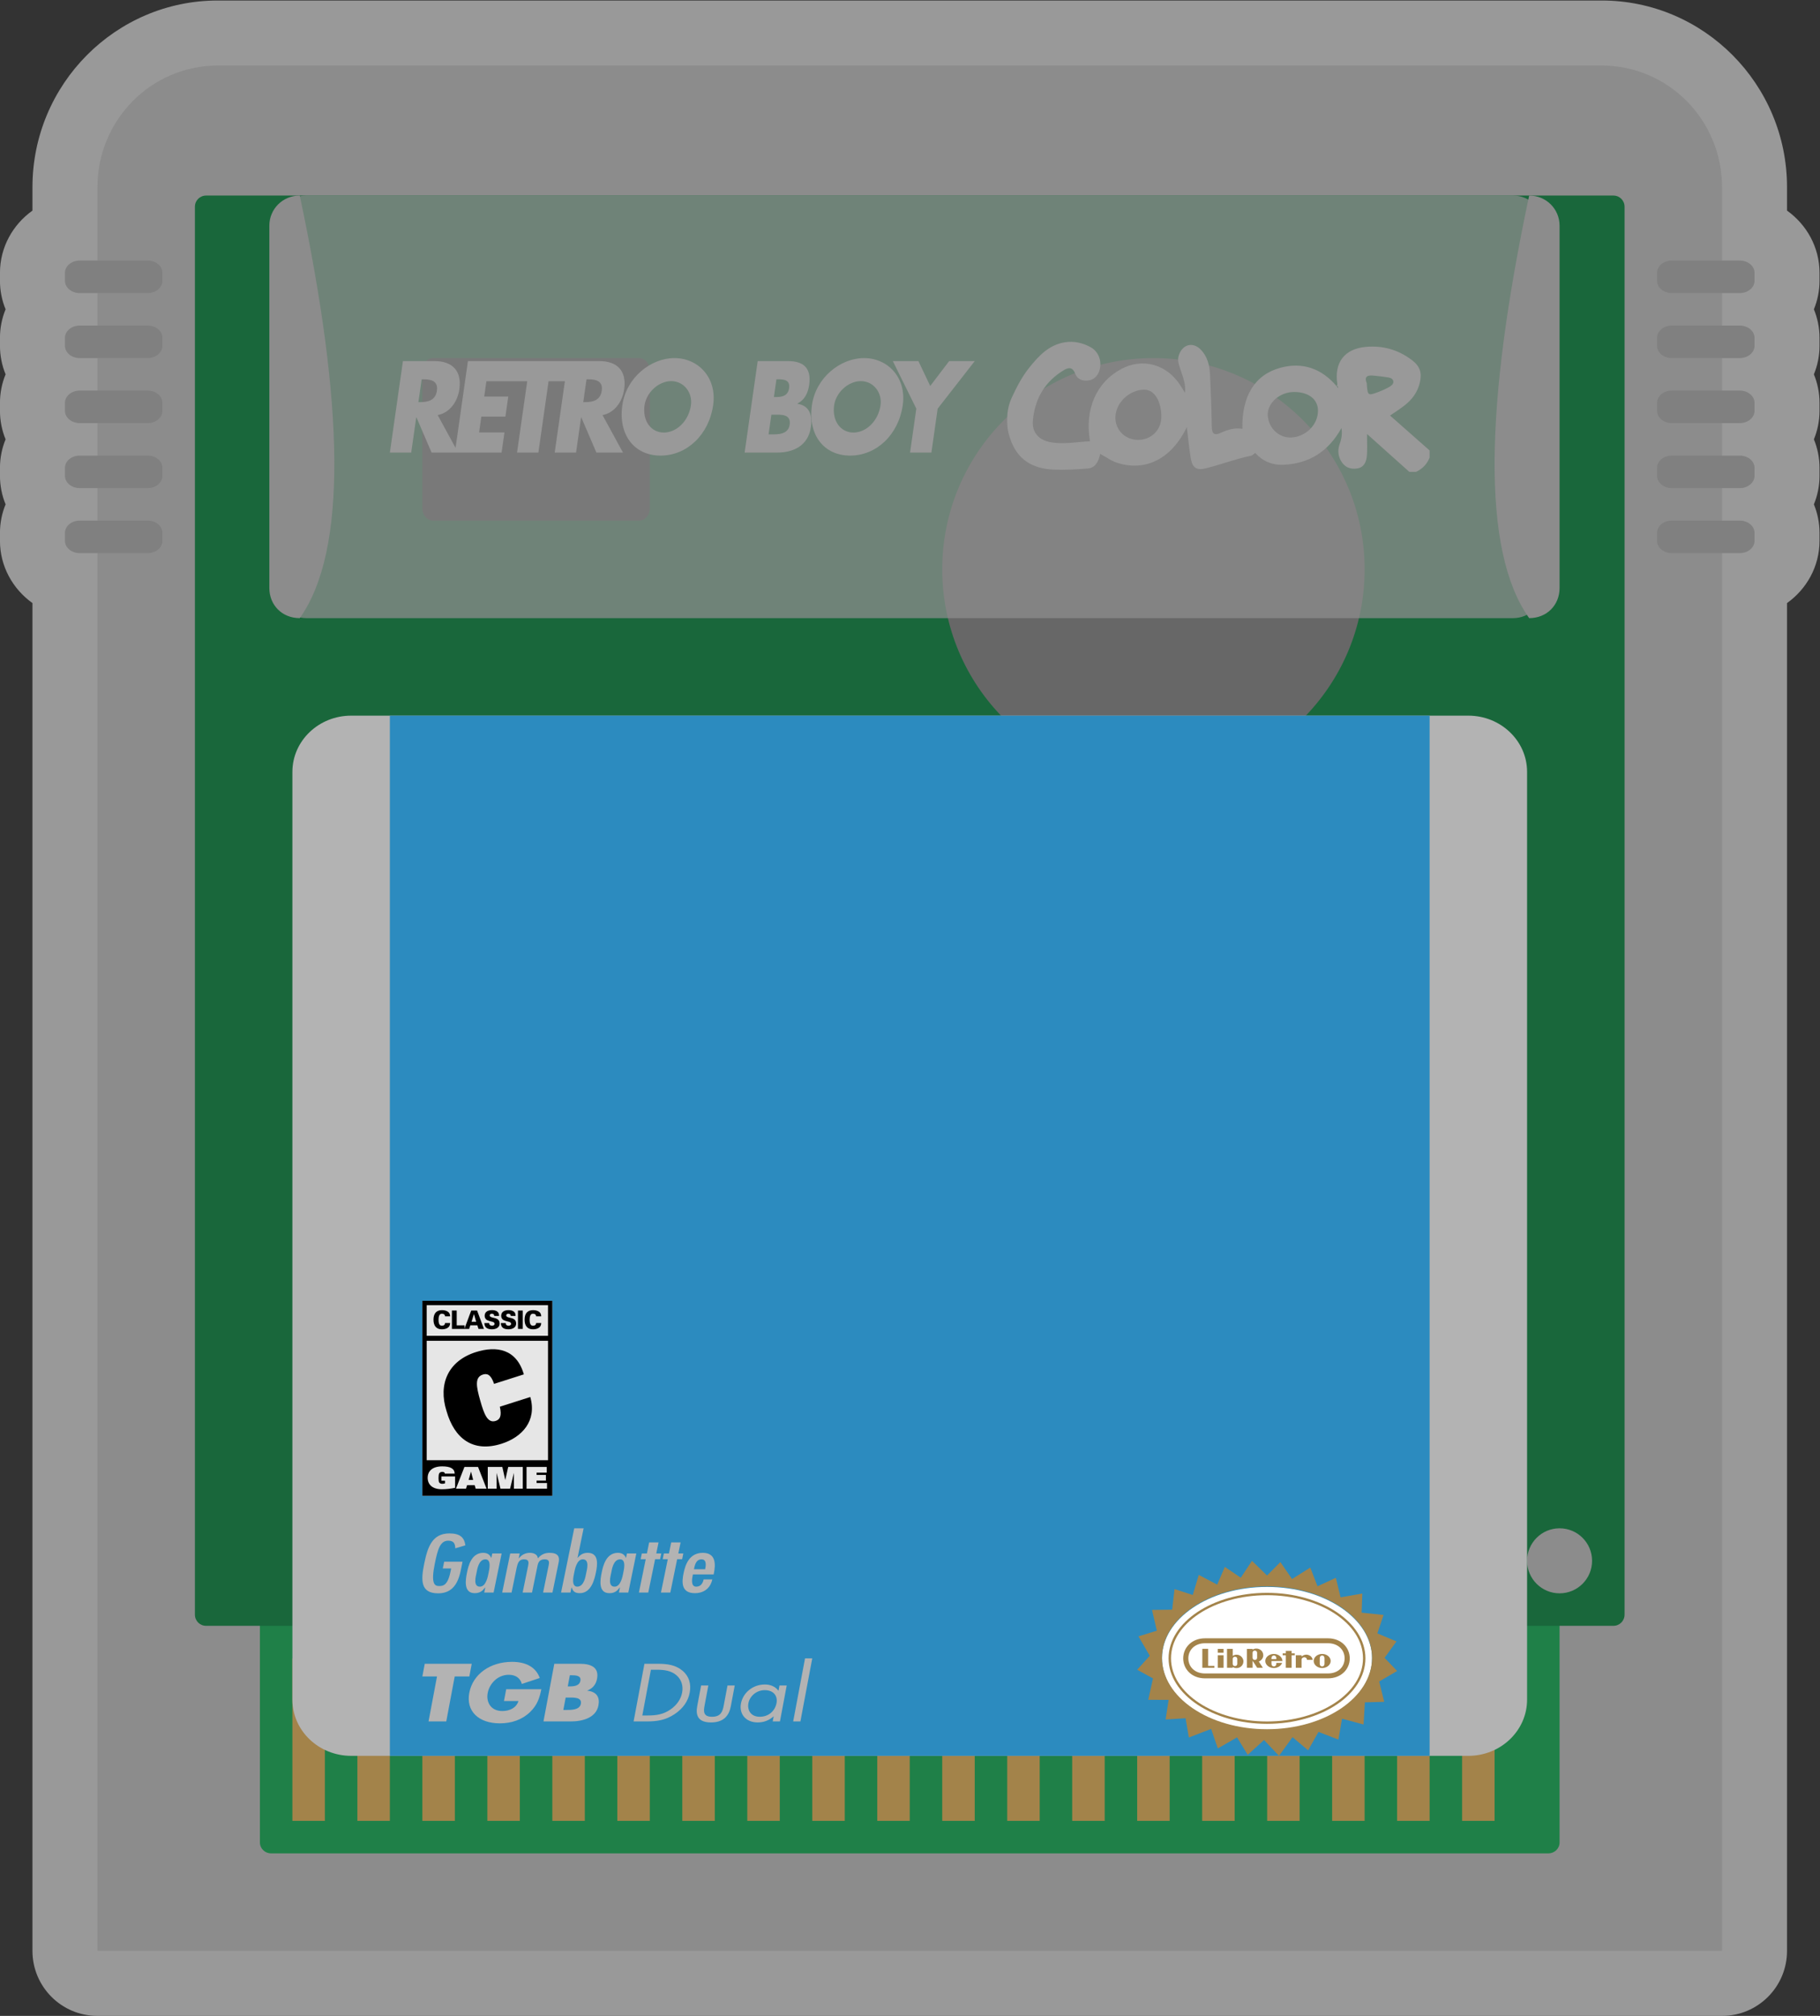 <?xml version="1.0" encoding="UTF-8" standalone="no"?>
<svg
   xmlns:dc="http://purl.org/dc/elements/1.1/"
   xmlns:cc="http://creativecommons.org/ns#"
   xmlns:rdf="http://www.w3.org/1999/02/22-rdf-syntax-ns#"
   xmlns:svg="http://www.w3.org/2000/svg"
   xmlns="http://www.w3.org/2000/svg"
   viewBox="0 0 298.667 330.666"
   height="330.666"
   width="298.667"
   xml:space="preserve"
   id="svg2"
   version="1.1"><rect x="0" y="0" width="298.667" height="330.666" fill="#333333" stroke="none"/><defs
     id="defs6"><clipPath
       id="clipPath18"
       clipPathUnits="userSpaceOnUse"><path
         id="path16"
         d="M 0,256 H 256 V 0 H 0 Z" /></clipPath><clipPath
       id="clipPath26"
       clipPathUnits="userSpaceOnUse"><path
         id="path24"
         d="M 16,252 H 240 V 4 H 16 Z" /></clipPath><clipPath
       id="clipPath46"
       clipPathUnits="userSpaceOnUse"><path
         id="path44"
         d="M 40,228 H 216 V 24 H 40 Z" /></clipPath><clipPath
       id="clipPath120"
       clipPathUnits="userSpaceOnUse"><path
         id="path118"
         d="M 50,228 H 206 V 176 H 50 Z" /></clipPath></defs><g
     transform="matrix(1.333,0,0,-1.333,-21.333,336)"
     id="g10"><g
       id="g12"><g
         clip-path="url(#clipPath18)"
         id="g14"><g
           id="g20"><g
             id="g22" /><g
             id="g34"><g
               style="opacity:0.5"
               id="g32"
               clip-path="url(#clipPath26)"><g
                 id="g30"
                 transform="translate(240,218.491)"><path
                   id="path28"
                   style="fill:#ffffff;fill-opacity:1;fill-rule:nonzero;stroke:none"
                   d="m 0,0 c 0,3.137 -1.575,5.924 -4,7.658 v 2.884 c 0,12.664 -10.235,22.967 -22.815,22.967 h -170.37 C -209.765,33.509 -220,23.206 -220,10.542 V 7.657 c -2.425,-1.733 -4,-4.52 -4,-7.657 v -0.981 c 0,-1.239 0.246,-2.423 0.692,-3.51 C -223.754,-5.577 -224,-6.761 -224,-8 v -0.981 c 0,-1.239 0.246,-2.423 0.692,-3.51 -0.446,-1.086 -0.692,-2.27 -0.692,-3.509 v -0.981 c 0,-1.239 0.246,-2.423 0.692,-3.51 -0.446,-1.086 -0.692,-2.27 -0.692,-3.509 v -0.981 c 0,-1.239 0.246,-2.423 0.692,-3.51 -0.446,-1.086 -0.692,-2.27 -0.692,-3.509 v -0.981 c 0,-3.138 1.575,-5.925 4,-7.658 v -83.529 -67.355 -14.968 c 0,-4.418 3.582,-8 8,-8 h 14.815 170.37 H -12 c 4.418,0 8,3.582 8,8 v 14.968 67.355 83.529 c 2.425,1.733 4,4.52 4,7.658 V -32 c 0,1.239 -0.246,2.423 -0.692,3.509 0.446,1.087 0.692,2.271 0.692,3.51 V -24 c 0,1.239 -0.246,2.423 -0.692,3.509 0.446,1.087 0.692,2.271 0.692,3.51 V -16 c 0,1.239 -0.246,2.423 -0.692,3.509 C -0.246,-11.404 0,-10.22 0,-8.981 V -8 c 0,1.239 -0.246,2.423 -0.692,3.509 C -0.246,-3.404 0,-2.22 0,-0.981 Z" /></g></g></g></g><g
           transform="translate(213.185,244)"
           id="g36"><path
             id="path38"
             style="fill:#8c8c8c;fill-opacity:1;fill-rule:nonzero;stroke:none"
             d="m 0,0 h -170.37 c -8.183,0 -14.815,-6.701 -14.815,-14.968 V -149.677 -217.032 -232 H -170.37 0 14.815 v 14.968 67.355 134.709 C 14.815,-6.701 8.182,0 0,0" /></g><g
           id="g40"><g
             id="g42" /><g
             id="g74"><g
               style="opacity:0.975"
               id="g72"
               clip-path="url(#clipPath46)"><g
                 id="g50"
                 transform="translate(49.372,56)"><path
                   id="path48"
                   style="fill:#1d8047;fill-opacity:1;fill-rule:nonzero;stroke:none"
                   d="m 0,0 h 157.256 c 0.758,0 1.372,-0.601 1.372,-1.342 v -29.316 c 0,-0.741 -0.614,-1.342 -1.372,-1.342 L 0,-32 c -0.758,0 -1.372,0.601 -1.372,1.342 V -1.342 C -1.372,-0.601 -0.758,0 0,0" /></g><g
                 id="g54"
                 transform="translate(208,64)"><path
                   id="path52"
                   style="fill:#176639;fill-opacity:1;fill-rule:nonzero;stroke:none"
                   d="m 0,0 c 2.209,0 4,-1.791 4,-4 0,-2.209 -1.791,-4 -4,-4 -2.209,0 -4,1.791 -4,4 0,2.209 1.791,4 4,4 m -166.625,164 c -0.766,0 -1.375,-0.609 -1.375,-1.375 v -173.25 c 0,-0.766 0.609,-1.375 1.375,-1.375 H 6.625 C 7.391,-12 8,-11.391 8,-10.625 v 173.25 C 8,163.391 7.391,164 6.625,164 Z" /></g><g
                 id="g58"
                 transform="translate(184,182)"><path
                   id="path56"
                   style="fill:#666666;fill-opacity:1;fill-rule:nonzero;stroke:none"
                   d="m 0,0 c 0,-14.359 -11.641,-26 -26,-26 -14.359,0 -26,11.641 -26,26 0,14.359 11.641,26 26,26 C -11.641,26 0,14.359 0,0" /></g><g
                 id="g62"
                 transform="translate(69.321,208)"><path
                   id="path60"
                   style="fill:#404040;fill-opacity:1;fill-rule:nonzero;stroke:none"
                   d="m 0,0 h 25.359 c 0.729,0 1.32,-0.676 1.32,-1.509 v -16.982 c 0,-0.833 -0.591,-1.509 -1.32,-1.509 H 0 c -0.729,0 -1.321,0.676 -1.321,1.509 V -1.509 C -1.321,-0.676 -0.729,0 0,0" /></g><g
                 id="g66"
                 transform="translate(149.393,144)"><path
                   id="path64"
                   style="fill:#404040;fill-opacity:1;fill-rule:nonzero;stroke:none"
                   d="m 0,0 h 45.214 c 0.769,0 1.393,-0.601 1.393,-1.342 V -62.658 C 46.607,-63.399 45.983,-64 45.214,-64 H 0 c -0.769,0 -1.393,0.601 -1.393,1.342 V -1.342 C -1.393,-0.601 -0.769,0 0,0" /></g><g
                 id="g70"
                 transform="translate(81.384,140)"><path
                   id="path68"
                   style="fill:#404040;fill-opacity:1;fill-rule:nonzero;stroke:none"
                   d="m 0,0 h 41.233 c 0.764,0 1.383,-0.676 1.383,-1.509 V -30.491 C 42.616,-31.324 41.997,-32 41.233,-32 H 0 c -0.764,0 -1.384,0.676 -1.384,1.509 V -1.509 C -1.384,-0.676 -0.764,0 0,0" /></g></g></g></g><path
           id="path76"
           style="fill:#a3834a;fill-opacity:1;fill-rule:nonzero;stroke:none"
           d="m 56,28 h -4 v 20 h 4 z" /><path
           id="path78"
           style="fill:#a3834a;fill-opacity:1;fill-rule:nonzero;stroke:none"
           d="m 64,28 h -4 v 20 h 4 z" /><path
           id="path80"
           style="fill:#a3834a;fill-opacity:1;fill-rule:nonzero;stroke:none"
           d="m 72,28 h -4 v 20 h 4 z" /><path
           id="path82"
           style="fill:#a3834a;fill-opacity:1;fill-rule:nonzero;stroke:none"
           d="m 80,28 h -4 v 20 h 4 z" /><path
           id="path84"
           style="fill:#a3834a;fill-opacity:1;fill-rule:nonzero;stroke:none"
           d="m 88,28 h -4 v 20 h 4 z" /><path
           id="path86"
           style="fill:#a3834a;fill-opacity:1;fill-rule:nonzero;stroke:none"
           d="m 96,28 h -4 v 20 h 4 z" /><path
           id="path88"
           style="fill:#a3834a;fill-opacity:1;fill-rule:nonzero;stroke:none"
           d="m 104,28 h -4 v 20 h 4 z" /><path
           id="path90"
           style="fill:#a3834a;fill-opacity:1;fill-rule:nonzero;stroke:none"
           d="m 112,28 h -4 v 20 h 4 z" /><path
           id="path92"
           style="fill:#a3834a;fill-opacity:1;fill-rule:nonzero;stroke:none"
           d="m 120,28 h -4 v 20 h 4 z" /><path
           id="path94"
           style="fill:#a3834a;fill-opacity:1;fill-rule:nonzero;stroke:none"
           d="m 128,28 h -4 v 20 h 4 z" /><path
           id="path96"
           style="fill:#a3834a;fill-opacity:1;fill-rule:nonzero;stroke:none"
           d="m 136,28 h -4 v 20 h 4 z" /><path
           id="path98"
           style="fill:#a3834a;fill-opacity:1;fill-rule:nonzero;stroke:none"
           d="m 144,28 h -4 v 20 h 4 z" /><path
           id="path100"
           style="fill:#a3834a;fill-opacity:1;fill-rule:nonzero;stroke:none"
           d="m 152,28 h -4 v 20 h 4 z" /><path
           id="path102"
           style="fill:#a3834a;fill-opacity:1;fill-rule:nonzero;stroke:none"
           d="m 160,28 h -4 v 20 h 4 z" /><path
           id="path104"
           style="fill:#a3834a;fill-opacity:1;fill-rule:nonzero;stroke:none"
           d="m 168,28 h -4 v 20 h 4 z" /><path
           id="path106"
           style="fill:#a3834a;fill-opacity:1;fill-rule:nonzero;stroke:none"
           d="m 176,28 h -4 v 20 h 4 z" /><path
           id="path108"
           style="fill:#a3834a;fill-opacity:1;fill-rule:nonzero;stroke:none"
           d="m 184,28 h -4 v 20 h 4 z" /><path
           id="path110"
           style="fill:#a3834a;fill-opacity:1;fill-rule:nonzero;stroke:none"
           d="m 192,28 h -4 v 20 h 4 z" /><path
           id="path112"
           style="fill:#a3834a;fill-opacity:1;fill-rule:nonzero;stroke:none"
           d="m 200,28 h -4 v 20 h 4 z" /><g
           id="g114"><g
             id="g116" /><g
             id="g128"><g
               style="opacity:0.75"
               id="g126"
               clip-path="url(#clipPath120)"><g
                 id="g124"
                 transform="translate(53.714,228)"><path
                   id="path122"
                   style="fill:#8c8c8c;fill-opacity:1;fill-rule:nonzero;stroke:none"
                   d="m 0,0 h 148.571 c 2.052,0 3.715,-1.663 3.715,-3.714 v -44.572 c 0,-2.051 -1.663,-3.714 -3.715,-3.714 H 0 c -2.051,0 -3.714,1.663 -3.714,3.714 V -3.714 C -3.714,-1.663 -2.051,0 0,0" /></g></g></g></g><g
           transform="translate(221.811,220)"
           id="g130"><path
             id="path132"
             style="fill:#808080;fill-opacity:1;fill-rule:nonzero;stroke:none"
             d="m 0,0 h 8.378 c 1,0 1.811,-0.676 1.811,-1.509 V -2.491 C 10.189,-3.324 9.378,-4 8.378,-4 H 0 c -1,0 -1.811,0.676 -1.811,1.509 v 0.982 C -1.811,-0.676 -1,0 0,0" /></g><g
           transform="translate(221.811,212)"
           id="g134"><path
             id="path136"
             style="fill:#808080;fill-opacity:1;fill-rule:nonzero;stroke:none"
             d="m 0,0 h 8.378 c 1,0 1.811,-0.676 1.811,-1.509 V -2.491 C 10.189,-3.324 9.378,-4 8.378,-4 H 0 c -1,0 -1.811,0.676 -1.811,1.509 v 0.982 C -1.811,-0.676 -1,0 0,0" /></g><g
           transform="translate(221.811,204)"
           id="g138"><path
             id="path140"
             style="fill:#808080;fill-opacity:1;fill-rule:nonzero;stroke:none"
             d="m 0,0 h 8.378 c 1,0 1.811,-0.676 1.811,-1.509 V -2.491 C 10.189,-3.324 9.378,-4 8.378,-4 H 0 c -1,0 -1.811,0.676 -1.811,1.509 v 0.982 C -1.811,-0.676 -1,0 0,0" /></g><g
           transform="translate(221.811,196)"
           id="g142"><path
             id="path144"
             style="fill:#808080;fill-opacity:1;fill-rule:nonzero;stroke:none"
             d="m 0,0 h 8.378 c 1,0 1.811,-0.676 1.811,-1.509 V -2.491 C 10.189,-3.324 9.378,-4 8.378,-4 H 0 c -1,0 -1.811,0.676 -1.811,1.509 v 0.982 C -1.811,-0.676 -1,0 0,0" /></g><g
           transform="translate(221.811,188)"
           id="g146"><path
             id="path148"
             style="fill:#808080;fill-opacity:1;fill-rule:nonzero;stroke:none"
             d="m 0,0 h 8.378 c 1,0 1.811,-0.676 1.811,-1.509 V -2.491 C 10.189,-3.324 9.378,-4 8.378,-4 H 0 c -1,0 -1.811,0.676 -1.811,1.509 v 0.982 C -1.811,-0.676 -1,0 0,0" /></g><g
           transform="translate(25.811,220)"
           id="g150"><path
             id="path152"
             style="fill:#808080;fill-opacity:1;fill-rule:nonzero;stroke:none"
             d="m 0,0 h 8.378 c 1,0 1.811,-0.676 1.811,-1.509 V -2.491 C 10.189,-3.324 9.378,-4 8.378,-4 H 0 c -1,0 -1.811,0.676 -1.811,1.509 v 0.982 C -1.811,-0.676 -1,0 0,0" /></g><g
           transform="translate(25.811,212)"
           id="g154"><path
             id="path156"
             style="fill:#808080;fill-opacity:1;fill-rule:nonzero;stroke:none"
             d="m 0,0 h 8.378 c 1,0 1.811,-0.676 1.811,-1.509 V -2.491 C 10.189,-3.324 9.378,-4 8.378,-4 H 0 c -1,0 -1.811,0.676 -1.811,1.509 v 0.982 C -1.811,-0.676 -1,0 0,0" /></g><g
           transform="translate(25.811,204)"
           id="g158"><path
             id="path160"
             style="fill:#808080;fill-opacity:1;fill-rule:nonzero;stroke:none"
             d="m 0,0 h 8.378 c 1,0 1.811,-0.676 1.811,-1.509 V -2.491 C 10.189,-3.324 9.378,-4 8.378,-4 H 0 c -1,0 -1.811,0.676 -1.811,1.509 v 0.982 C -1.811,-0.676 -1,0 0,0" /></g><g
           transform="translate(25.811,196)"
           id="g162"><path
             id="path164"
             style="fill:#808080;fill-opacity:1;fill-rule:nonzero;stroke:none"
             d="m 0,0 h 8.378 c 1,0 1.811,-0.676 1.811,-1.509 V -2.491 C 10.189,-3.324 9.378,-4 8.378,-4 H 0 c -1,0 -1.811,0.676 -1.811,1.509 v 0.982 C -1.811,-0.676 -1,0 0,0" /></g><g
           transform="translate(25.811,188)"
           id="g166"><path
             id="path168"
             style="fill:#808080;fill-opacity:1;fill-rule:nonzero;stroke:none"
             d="m 0,0 h 8.378 c 1,0 1.811,-0.676 1.811,-1.509 V -2.491 C 10.189,-3.324 9.378,-4 8.378,-4 H 0 c -1,0 -1.811,0.676 -1.811,1.509 v 0.982 C -1.811,-0.676 -1,0 0,0" /></g><g
           transform="translate(59.238,164)"
           id="g170"><path
             id="path172"
             style="fill:#b3b3b3;fill-opacity:1;fill-rule:nonzero;stroke:none"
             d="m 0,0 h 137.524 c 3.997,0 7.238,-3.098 7.238,-6.919 v -114.162 c 0,-3.821 -3.241,-6.919 -7.238,-6.919 H 0 c -3.997,0 -7.238,3.098 -7.238,6.919 V -6.919 C -7.238,-3.098 -3.997,0 0,0" /></g><path
           id="path174"
           style="fill:#2c8bbf;fill-opacity:1;fill-rule:nonzero;stroke:none"
           d="M 192,36 H 64 v 128 h 128 z" /><g
           transform="translate(204.255,176)"
           id="g176"><path
             id="path178"
             style="fill:#8c8c8c;fill-opacity:1;fill-rule:nonzero;stroke:none"
             d="m 0,0 c -5.9,8.29 -5.442,26.325 0,52 2.089,0 3.745,-1.646 3.745,-3.714 V 3.714 C 3.745,1.607 2.179,0 0,0" /></g><g
           transform="translate(52.906,176)"
           id="g180"><path
             id="path182"
             style="fill:#8c8c8c;fill-opacity:1;fill-rule:nonzero;stroke:none"
             d="m 0,0 c 5.9,8.29 5.442,26.325 0,52 -2.089,0 -3.745,-1.646 -3.745,-3.714 V 3.714 C -3.745,1.607 -2.179,0 0,0" /></g><g
           transform="translate(90.085,203.985)"
           id="g184"><path
             id="path186"
             style="fill:#999999;fill-opacity:1;fill-rule:nonzero;stroke:none"
             d="m 0,0 c -0.175,-1.224 -1.166,-1.403 -2.024,-1.403 h -0.255 l 0.402,2.806 h 0.254 C -0.765,1.403 0.175,1.224 0,0 m -20.293,0 c -0.175,-1.224 -1.165,-1.403 -2.023,-1.403 h -0.255 l 0.401,2.806 h 0.254 c 0.858,0 1.798,-0.179 1.623,-1.403 M 2.76,0.179 C 3.103,2.582 1.74,3.642 -0.258,3.642 h -3.765 -0.162 -6.54 -0.269 -5.482 l -1.523,-10.669 -2.2,4.027 c 1.475,0.284 2.445,1.627 2.666,3.179 0.344,2.403 -1.02,3.463 -3.017,3.463 h -3.928 l -1.607,-11.254 h 2.627 l 0.618,4.328 h 0.027 l 1.862,-4.328 h 2.868 0.403 5.348 l 0.354,2.477 h -3.123 l 0.276,1.941 h 2.963 l 0.354,2.478 h -2.963 l 0.269,1.88 h 2.854 0.269 1.903 l -1.253,-8.776 h 2.627 l 1.254,8.776 h 2.009 l -1.254,-8.776 h 2.628 l 0.618,4.328 h 0.027 l 1.861,-4.328 H 2.612 L 0.094,-3 c 1.475,0.284 2.444,1.627 2.666,3.179" /></g><g
           transform="translate(101.062,202.194)"
           id="g188"><path
             id="path190"
             style="fill:#999999;fill-opacity:1;fill-rule:nonzero;stroke:none"
             d="m 0,0 c -0.277,-1.94 -1.766,-3.358 -3.335,-3.358 -1.568,0 -2.652,1.418 -2.375,3.358 0.221,1.553 1.711,2.97 3.279,2.97 C -0.862,2.97 0.222,1.553 0,0 m -2.026,5.806 c -2.909,0 -5.93,-2.388 -6.417,-5.791 -0.52,-3.641 1.459,-6.209 4.703,-6.209 3.244,0 5.957,2.568 6.477,6.209 0.486,3.403 -1.854,5.791 -4.763,5.791" /></g><g
           transform="translate(113.218,199.806)"
           id="g192"><path
             id="path194"
             style="fill:#999999;fill-opacity:1;fill-rule:nonzero;stroke:none"
             d="m 0,0 c -0.177,-1.238 -1.484,-1.194 -2.262,-1.194 h -0.335 l 0.345,2.418 h 0.269 C -1.125,1.224 0.193,1.359 0,0 m -1.63,5.583 h 0.188 c 0.711,0 1.521,-0.061 1.373,-1.09 -0.136,-0.955 -0.879,-1.09 -1.577,-1.09 H -1.941 Z M 0.956,2.567 0.961,2.597 C 1.845,3.06 2.256,3.881 2.401,4.896 2.708,7.045 1.613,7.821 -0.183,7.821 H -3.937 L -5.544,-3.433 h 4.048 c 1.85,0 3.771,0.776 4.107,3.135 0.224,1.567 -0.237,2.656 -1.655,2.865" /></g><g
           transform="translate(124.403,202.194)"
           id="g196"><path
             id="path198"
             style="fill:#999999;fill-opacity:1;fill-rule:nonzero;stroke:none"
             d="m 0,0 c -0.277,-1.94 -1.766,-3.358 -3.334,-3.358 -1.569,0 -2.653,1.418 -2.377,3.358 0.223,1.553 1.712,2.97 3.28,2.97 C -0.862,2.97 0.222,1.553 0,0 m -2.026,5.806 c -2.909,0 -5.931,-2.388 -6.417,-5.791 -0.52,-3.641 1.46,-6.209 4.704,-6.209 3.243,0 5.956,2.568 6.476,6.209 0.486,3.403 -1.854,5.791 -4.763,5.791" /></g><g
           transform="translate(132.85,207.627)"
           id="g200"><path
             id="path202"
             style="fill:#999999;fill-opacity:1;fill-rule:nonzero;stroke:none"
             d="M 0,0 -2.327,-3.06 -3.781,0 h -3.15 l 2.891,-5.851 -0.771,-5.403 h 2.627 L -1.412,-5.851 3.15,0 Z" /></g><g
           transform="translate(185.722,203.839)"
           id="g204"><path
             id="path206"
             style="fill:#999999;fill-opacity:1;fill-rule:nonzero;stroke:none"
             d="m 0,0 c -1.347,-0.497 -1.349,-0.49 -1.463,1.079 -0.371,0.936 0.224,0.989 0.94,0.914 C -0.045,1.942 0.435,1.899 0.91,1.821 1.277,1.76 1.77,1.734 1.815,1.269 1.849,0.912 1.446,0.677 1.138,0.513 0.771,0.317 0.389,0.143 0,0 m -5.157,0.688 z m -5.644,-6.302 c -1.474,-0.053 -2.767,1.182 -2.846,2.718 -0.079,1.531 1.495,2.908 3.297,2.886 1.746,-0.022 2.871,-0.908 2.885,-2.271 0.019,-1.751 -1.5,-3.268 -3.336,-3.333 m -18.876,-0.29 c -1.571,0.033 -2.758,1.248 -2.726,2.79 0.037,1.786 1.726,3.388 3.571,3.386 1.223,-0.002 2.097,-1.411 2.083,-3.358 -0.012,-1.638 -1.274,-2.853 -2.928,-2.818 m 31.088,2.991 c 0.657,0.457 1.252,0.828 1.802,1.262 0.907,0.717 1.592,1.609 1.865,2.812 C 5.354,2.381 5.082,3.167 4.107,3.908 2.404,5.202 0.511,5.725 -1.575,5.538 -4.189,5.304 -5.486,3.627 -5.084,0.983 -5.071,0.897 -5.122,0.801 -5.15,0.708 c 0.198,0.028 0.154,-0.131 0.159,-0.251 -0.055,0.078 -0.11,0.157 -0.164,0.236 0.001,0.005 0.003,0.01 0.005,0.015 -0.007,-0.001 -0.009,0.002 -0.016,0 l 0.009,-0.02 c -1.877,2.216 -4.222,3.009 -6.923,2.283 -3.18,-0.854 -4.776,-3.514 -4.693,-7.513 -0.925,0.157 -1.797,-0.101 -2.62,-0.48 -0.908,-0.417 -1.139,-0.089 -1.152,0.855 -0.028,2.079 -0.113,4.158 -0.205,6.236 -0.052,1.191 -0.322,2.324 -1.188,3.174 -0.991,0.973 -2.273,0.564 -2.677,-0.801 -0.172,-0.58 0.016,-1.083 0.188,-1.593 0.322,-0.962 0.718,-1.904 0.594,-2.964 -0.209,0.332 -0.413,0.669 -0.628,0.996 -1.672,2.54 -4.618,3.329 -7.219,1.937 -3.086,-1.653 -4.526,-4.976 -3.851,-8.892 -1.65,-0.079 -3.297,-0.428 -4.951,-0.096 -1.391,0.28 -2.207,1.205 -2.079,2.657 0.243,2.755 1.554,4.854 3.859,6.216 0.605,0.357 1.067,0.31 1.372,-0.505 0.235,-0.629 0.838,-0.857 1.467,-0.808 0.62,0.048 1.107,0.359 1.391,0.981 0.509,1.112 0.12,2.517 -0.956,3.114 -0.993,0.55 -2.07,0.799 -3.207,0.616 -1.959,-0.316 -3.23,-1.682 -4.425,-3.187 -0.87,-1.095 -1.502,-2.331 -2.089,-3.595 -0.377,-0.812 -0.573,-1.705 -0.573,-2.61 v -0.504 c 0,-0.602 0.114,-1.194 0.304,-1.761 0.006,-0.018 0.012,-0.037 0.018,-0.056 0.867,-2.786 2.872,-3.865 5.463,-3.955 1.374,-0.048 2.758,0.021 4.129,0.138 0.977,0.083 1.338,0.902 1.538,1.801 0.731,-0.4 1.407,-0.901 2.22,-1.142 3.473,-1.028 6.575,0.587 8.441,4.424 0.15,-1.225 0.275,-2.454 0.458,-3.673 0.182,-1.217 0.629,-1.68 1.764,-1.41 1.905,0.453 3.749,1.18 5.677,1.571 0.187,0.038 0.347,0.228 0.519,0.348 0.936,-1.03 2.087,-1.509 3.432,-1.46 3.179,0.115 5.576,1.622 7.187,4.518 0.108,-0.662 0.022,-1.3 -0.207,-1.923 -0.252,-0.682 -0.237,-1.371 0.089,-2.008 0.445,-0.872 1.191,-1.192 2.094,-1.032 0.827,0.147 1.096,0.84 1.157,1.598 0.061,0.749 0.013,1.508 0.013,2.636 1.894,-1.694 3.551,-3.176 5.208,-4.659 h 0.832 c 0.767,0.361 1.338,0.93 1.664,1.756 v 0.878 c -1.605,1.416 -3.21,2.831 -4.867,4.293" /></g><path
           id="path208"
           style="fill:#e6e6e6;fill-opacity:1;fill-rule:nonzero;stroke:none"
           d="M 84,68 H 68 v 24 h 16 z" /><path
           id="path210"
           style="fill:#000000;fill-opacity:1;fill-rule:nonzero;stroke:none"
           d="m 68.533,91.451 h 14.933 v -3.76 H 68.533 Z M 83.467,72.381 H 68.534 V 87.073 H 83.467 Z M 68,92 V 87.691 87.078 72.288 71.763 68 h 16 v 3.763 0.525 14.79 0.613 V 92 Z" /><g
           transform="translate(70.348,70.383)"
           id="g212"><path
             id="path214"
             style="fill:#e6e6e6;fill-opacity:1;fill-rule:nonzero;stroke:none"
             d="M 0,0 H 1.681 V -1.4 C 1.175,-1.508 0.587,-1.578 0.054,-1.578 c -1.175,0 -1.749,0.589 -1.749,1.408 0,0.819 0.574,1.408 1.785,1.408 1.004,0 1.528,-0.271 1.541,-0.897 H 0.42 C 0.416,0.426 0.375,0.482 0.321,0.515 0.267,0.548 0.19,0.563 0.109,0.563 c -0.195,0 -0.321,-0.081 -0.385,-0.189 -0.063,-0.107 -0.081,-0.37 -0.081,-0.596 0,-0.259 0.027,-0.437 0.086,-0.523 0.077,-0.111 0.203,-0.159 0.37,-0.159 0.122,0 0.24,0.015 0.344,0.056 v 0.322 H 0 Z" /></g><g
           transform="translate(74.25,69.957)"
           id="g216"><path
             id="path218"
             style="fill:#e6e6e6;fill-opacity:1;fill-rule:nonzero;stroke:none"
             d="M 0,0 -0.258,1.008 H -0.267 L -0.551,0 Z M -1.071,1.593 H 0.605 L 1.654,-1.082 H 0.316 l -0.126,0.43 h -0.936 l -0.131,-0.43 h -1.238 z" /></g><g
           transform="translate(79.268,70.787)"
           id="g220"><path
             id="path222"
             style="fill:#e6e6e6;fill-opacity:1;fill-rule:nonzero;stroke:none"
             d="M 0,0 H -0.009 L -0.47,-1.912 H -1.654 L -2.115,0 h -0.009 v -1.912 h -1.093 v 2.675 h 1.794 l 0.357,-1.593 h 0.009 L -0.7,0.763 H 1.094 V -1.912 H 0 Z" /></g><g
           transform="translate(80.825,71.55)"
           id="g224"><path
             id="path226"
             style="fill:#e6e6e6;fill-opacity:1;fill-rule:nonzero;stroke:none"
             d="M 0,0 H 2.481 V -0.697 H 1.238 V -0.982 H 2.386 V -1.678 H 1.238 v -0.3 H 2.521 V -2.675 H 0 Z" /></g><g
           transform="translate(70.795,90.087)"
           id="g228"><path
             id="path230"
             style="fill:#000000;fill-opacity:1;fill-rule:nonzero;stroke:none"
             d="m 0,0 c -0.015,0.204 -0.16,0.32 -0.402,0.32 -0.34,0 -0.402,-0.423 -0.402,-0.762 0,-0.329 0.067,-0.717 0.402,-0.717 0.248,0 0.39,0.116 0.402,0.332 h 0.621 c 0.009,-0.57 -0.506,-0.771 -1.023,-0.771 -0.666,0 -1.024,0.423 -1.024,1.181 0,0.759 0.358,1.169 1.024,1.175 C 0.115,0.758 0.63,0.57 0.621,0 Z" /></g><g
           transform="translate(71.636,88.536)"
           id="g232"><path
             id="path234"
             style="fill:#000000;fill-opacity:1;fill-rule:nonzero;stroke:none"
             d="M 0,0 V 2.262 H 0.592 V 0.439 H 1.559 V 0 Z" /></g><g
           transform="translate(74.625,89.417)"
           id="g236"><path
             id="path238"
             style="fill:#000000;fill-opacity:1;fill-rule:nonzero;stroke:none"
             d="M 0,0 -0.272,0.94 H -0.281 L -0.571,0 Z m -1.452,-0.88 0.843,2.262 H 0.112 L 0.955,-0.88 H 0.287 L 0.145,-0.439 H -0.722 L -0.861,-0.88 Z" /></g><g
           transform="translate(76.848,90.134)"
           id="g240"><path
             id="path242"
             style="fill:#000000;fill-opacity:1;fill-rule:nonzero;stroke:none"
             d="m 0,0 c 0.003,0.088 -0.024,0.153 -0.077,0.201 -0.05,0.046 -0.127,0.072 -0.228,0.072 -0.136,0 -0.254,-0.094 -0.254,-0.207 0,-0.166 0.189,-0.22 0.346,-0.263 0.358,-0.098 0.878,-0.135 0.878,-0.746 0,-0.476 -0.443,-0.702 -0.937,-0.702 -0.497,0 -0.935,0.154 -0.944,0.768 h 0.592 c -0.003,-0.213 0.145,-0.329 0.358,-0.329 0.136,0 0.31,0.075 0.31,0.225 0,0.307 -0.438,0.242 -0.902,0.458 -0.216,0.1 -0.322,0.307 -0.322,0.551 0.023,0.536 0.467,0.683 0.914,0.683 0.44,0 0.893,-0.166 0.858,-0.711 z" /></g><g
           transform="translate(78.881,90.134)"
           id="g244"><path
             id="path246"
             style="fill:#000000;fill-opacity:1;fill-rule:nonzero;stroke:none"
             d="m 0,0 c 0.003,0.088 -0.024,0.153 -0.077,0.201 -0.05,0.046 -0.127,0.072 -0.228,0.072 -0.136,0 -0.254,-0.094 -0.254,-0.207 0,-0.166 0.189,-0.22 0.346,-0.263 0.358,-0.098 0.878,-0.135 0.878,-0.746 0,-0.476 -0.443,-0.702 -0.937,-0.702 -0.497,0 -0.935,0.154 -0.944,0.768 h 0.592 c -0.003,-0.213 0.145,-0.329 0.358,-0.329 0.136,0 0.31,0.075 0.31,0.225 0,0.307 -0.438,0.242 -0.902,0.458 -0.216,0.1 -0.322,0.307 -0.322,0.551 0.023,0.536 0.467,0.683 0.914,0.683 0.44,0 0.893,-0.166 0.858,-0.711 z" /></g><path
           id="path248"
           style="fill:#000000;fill-opacity:1;fill-rule:nonzero;stroke:none"
           d="m 79.77,90.798 h 0.592 V 88.536 H 79.77 Z" /><g
           transform="translate(82.009,90.087)"
           id="g250"><path
             id="path252"
             style="fill:#000000;fill-opacity:1;fill-rule:nonzero;stroke:none"
             d="m 0,0 c -0.015,0.204 -0.16,0.32 -0.402,0.32 -0.341,0 -0.403,-0.423 -0.403,-0.762 0,-0.329 0.068,-0.717 0.403,-0.717 0.248,0 0.39,0.116 0.402,0.332 h 0.621 c 0.009,-0.57 -0.506,-0.771 -1.023,-0.771 -0.666,0 -1.024,0.423 -1.024,1.181 0,0.759 0.358,1.169 1.024,1.175 C 0.115,0.758 0.63,0.57 0.621,0 Z" /></g><g
           transform="translate(81.286,80.157)"
           id="g254"><path
             id="path256"
             style="fill:#000000;fill-opacity:1;fill-rule:nonzero;stroke:none"
             d="m 0,0 c 0.838,-2.949 -1.02,-4.947 -3.524,-5.746 -3.54,-1.129 -5.825,0.632 -6.79,4.025 -1.045,3.303 0.189,6.153 3.603,7.242 2.546,0.812 5.013,0.402 5.919,-2.735 L -4.457,1.617 c -0.402,1.197 -0.889,1.301 -1.378,1.145 -1.036,-0.33 -0.813,-1.488 -0.325,-3.207 0.463,-1.63 0.893,-2.818 1.9,-2.497 0.518,0.165 0.775,0.602 0.511,1.746 z" /></g><g
           transform="translate(171.983,56.787)"
           id="g258"><path
             id="path260"
             style="fill:#ffffff;fill-opacity:1;fill-rule:nonzero;stroke:none"
             d="m 0,0 c 7.141,0 12.93,-3.935 12.93,-8.787 0,-4.853 -5.789,-8.787 -12.93,-8.787 -7.141,0 -12.93,3.934 -12.93,8.787 C -12.93,-3.935 -7.141,0 0,0" /></g><g
           transform="translate(184.913,48.065)"
           id="g262"><path
             id="path264"
             style="fill:#a3834a;fill-opacity:1;fill-rule:nonzero;stroke:none"
             d="m 0,0 c 0,4.852 -5.789,8.787 -12.93,8.787 -7.141,0 -12.931,-3.935 -12.931,-8.787 0,-4.853 5.79,-8.788 12.931,-8.788 C -5.789,-8.788 0,-4.853 0,0 m 1.541,-0.006 1.546,-1.616 -2.21,-1.294 0.621,-2.502 -2.377,-0.065 -0.164,-2.724 -2.65,0.712 -0.447,-2.572 -2.453,0.95 -1.278,-2.267 -1.915,1.617 -1.671,-2.298 -1.839,1.95 -2.01,-1.821 -1.312,2.145 -2.37,-1.361 -0.82,2.401 -2.743,-1.055 -0.404,2.368 -2.455,-0.15 0.367,2.411 -2.511,0.01 0.588,2.632 -1.948,1.068 1.55,1.717 -1.391,2.389 2.263,0.698 -0.596,2.555 2.482,0.033 0.288,2.534 2.245,-0.727 0.743,2.47 2.267,-1.197 0.939,2.185 1.964,-1.332 1.38,2.077 1.855,-1.809 1.639,1.654 1.438,-2.085 2.245,1.408 0.89,-2.302 2.257,1.043 0.58,-2.402 2.675,0.465 L -1.283,5.557 1.419,5.273 0.654,3.003 3.008,2.018 Z" /></g><g
           transform="translate(160.164,48)"
           id="g266"><path
             id="path268"
             style="fill:#a3834a;fill-opacity:1;fill-rule:nonzero;stroke:none"
             d="m 0,0 c 0,4.284 5.302,7.769 11.818,7.769 6.517,0 11.819,-3.485 11.819,-7.769 0,-4.284 -5.302,-7.769 -11.819,-7.769 C 5.302,-7.769 0,-4.284 0,0 m 11.818,-8.06 c 6.682,0 12.117,3.616 12.117,8.06 0,4.444 -5.435,8.06 -12.117,8.06 C 5.137,8.06 -0.298,4.444 -0.298,0 c 0,-4.444 5.435,-8.06 12.116,-8.06" /></g><g
           transform="translate(179.483,46.14)"
           id="g270"><path
             id="path272"
             style="fill:#a3834a;fill-opacity:1;fill-rule:nonzero;stroke:none"
             d="m 0,0 h -15.13 c -1.278,-0.005 -2.055,0.832 -2.055,1.859 0,1.027 0.782,1.857 2.055,1.859 H 0 C 1.273,3.716 2.054,2.886 2.054,1.859 2.054,0.832 1.278,-0.005 0,0 m 0.007,4.324 h -15.145 c -1.602,0.003 -2.679,-1.121 -2.679,-2.469 0,-1.347 1.074,-2.459 2.681,-2.459 H 0.005 c 1.608,0 2.682,1.112 2.682,2.459 0,1.348 -1.077,2.472 -2.68,2.469" /></g><g
           transform="translate(174.299,48.919)"
           id="g274"><path
             id="path276"
             style="fill:#a3834a;fill-opacity:1;fill-rule:nonzero;stroke:none"
             d="m 0,0 h 0.715 v -0.312 h 0.387 v -0.23 H 0.715 l 0.001,-1.54 H -0.001 L 0,-0.542 h -0.389 v 0.229 h 0.39 z" /></g><path
           id="path278"
           style="fill:#a3834a;fill-opacity:1;fill-rule:nonzero;stroke:none"
           d="m 165.918,48.38 h 0.715 v -1.543 h -0.715 z" /><path
           id="path280"
           style="fill:#a3834a;fill-opacity:1;fill-rule:nonzero;stroke:none"
           d="m 165.916,49.158 h 0.717 v -0.474 h -0.717 z" /><g
           transform="translate(179.061,47.674)"
           id="g282"><path
             id="path284"
             style="fill:#a3834a;fill-opacity:1;fill-rule:nonzero;stroke:none"
             d="m 0,0 v 0 c 0,-0.005 -0.001,-0.234 -0.001,-0.326 0,-0.246 -0.149,-0.347 -0.292,-0.347 -0.143,0 -0.293,0.101 -0.293,0.347 v 0.332 c 0,0 0.001,0.229 0.001,0.322 0,0.245 0.15,0.346 0.292,0.346 0.143,0 0.292,-0.101 0.292,-0.346 0,-0.093 0,-0.266 0.001,-0.328 v 0.001 z m -0.287,0.865 c -0.577,0 -1.045,-0.388 -1.045,-0.866 0,-0.479 0.468,-0.867 1.045,-0.867 0.577,0 1.045,0.388 1.045,0.867 0,0.478 -0.468,0.866 -1.045,0.866" /></g><g
           transform="translate(167.761,47.897)"
           id="g286"><path
             id="path288"
             style="fill:#a3834a;fill-opacity:1;fill-rule:nonzero;stroke:none"
             d="m 0,0 c 0,0.239 0.169,0.3 0.28,0.3 0.114,0 0.281,-0.061 0.281,-0.3 0,-0.079 -0.001,-0.274 -0.001,-0.274 0,0 0.001,-0.193 0.001,-0.275 0,-0.238 -0.167,-0.301 -0.28,-0.301 C 0.169,-0.85 0,-0.787 0,-0.549 v 0.273 z m -0.701,1.265 v -2.32 h 0.708 c 0,0 0,0.076 0,0.089 0.274,-0.167 0.582,-0.166 0.823,-0.057 0.064,0.029 0.489,0.228 0.489,0.765 0,0.407 -0.394,0.852 -0.909,0.807 C 0.24,0.535 0.119,0.475 0.005,0.412 v 0.853 z" /></g><g
           transform="translate(172.58,48.207)"
           id="g290"><path
             id="path292"
             style="fill:#a3834a;fill-opacity:1;fill-rule:nonzero;stroke:none"
             d="m 0,0 c 0.056,0.095 0.158,0.141 0.251,0.141 v 0 H 0.252 0.251 C 0.345,0.141 0.447,0.095 0.503,0 0.548,-0.077 0.551,-0.167 0.549,-0.303 H -0.047 C -0.049,-0.167 -0.046,-0.077 0,0 m 0.548,-0.861 c 0,-0.283 -0.191,-0.345 -0.296,-0.345 -0.106,0 -0.299,0.062 -0.299,0.345 0,0.084 0,0.318 0,0.318 H 1.3 c 0,0.479 -0.474,0.875 -1.055,0.875 -0.581,0 -1.053,-0.388 -1.053,-0.866 0,-0.478 0.472,-0.866 1.053,-0.866 0.482,0 0.89,0.268 1.015,0.632 H 0.547 c 0,0 0.001,-0.007 0.001,-0.093" /></g><g
           transform="translate(164.734,47.067)"
           id="g294"><path
             id="path296"
             style="fill:#a3834a;fill-opacity:1;fill-rule:nonzero;stroke:none"
             d="M 0,0 V 2.102 H -0.716 V 0 -0.229 H 0 0.775 V 0 Z" /></g><g
           transform="translate(176.901,47.816)"
           id="g298"><path
             id="path300"
             style="fill:#a3834a;fill-opacity:1;fill-rule:nonzero;stroke:none"
             d="M 0,0 H 0.701 C 0.629,0.498 0.151,0.642 -0.096,0.636 -0.332,0.629 -0.529,0.53 -0.666,0.403 c 0,0.038 0,0.162 0,0.162 h -0.709 l -10e-4,-1.543 h 0.71 c 0,0 0,0.948 0,1.013 0,0.134 0.145,0.284 0.339,0.284 C -0.132,0.319 0,0.169 0,0.035 Z" /></g><g
           transform="translate(170.204,48.379)"
           id="g302"><path
             id="path304"
             style="fill:#a3834a;fill-opacity:1;fill-rule:nonzero;stroke:none"
             d="m 0,0 v 0.274 c 0,0.238 0.169,0.3 0.281,0.3 0.113,0 0.28,-0.062 0.28,-0.3 0,-0.082 -0.001,-0.275 -0.001,-0.275 0,0 0.001,-0.196 0.001,-0.275 0,-0.239 -0.167,-0.299 -0.281,-0.299 -0.111,0 -0.28,0.06 -0.28,0.299 z M 1.319,-0.017 C 1.319,0.52 0.894,0.718 0.83,0.748 0.589,0.857 0.281,0.857 0.007,0.69 c 0,0.014 0,0.089 0,0.089 h -0.708 v -2.32 h 0.706 v 0.854 C 0.008,-0.689 0.011,-0.69 0.014,-0.692 l 0.554,-0.849 h 0.701 l -0.5,0.766 c 0.328,0.126 0.55,0.452 0.55,0.758" /></g><g
           transform="translate(72.942,59.886)"
           id="g306"><path
             id="path308"
             style="fill:#b3b3b3;fill-opacity:1;fill-rule:nonzero;stroke:none"
             d="m 0,0 -0.023,-0.114 c -0.281,-1.372 -0.516,-3.772 -2.983,-3.772 -2.198,0 -2.12,1.639 -1.704,3.667 0.412,2.01 0.969,3.705 3.104,3.705 1.314,0 1.834,-0.514 1.958,-1.467 L -0.89,1.648 c -0.025,0.476 -0.101,0.942 -0.862,0.942 -1.007,0 -1.299,-1.066 -1.655,-2.799 -0.511,-2.496 -0.03,-2.781 0.511,-2.781 0.503,0 1.067,0.056 1.419,1.771 l 0.08,0.39 H -2.429 L -2.259,0 Z" /></g><g
           transform="translate(76.149,58.505)"
           id="g310"><path
             id="path312"
             style="fill:#b3b3b3;fill-opacity:1;fill-rule:nonzero;stroke:none"
             d="M 0,0 C 0.078,0.381 0.392,1.677 -0.381,1.677 -1.24,1.677 -1.405,0.391 -1.485,0 -1.567,-0.4 -1.929,-1.686 -1.07,-1.686 -0.296,-1.686 -0.078,-0.381 0,0 m -0.404,-1.791 h -0.025 c -0.319,-0.418 -0.621,-0.694 -1.284,-0.694 -1.436,0 -1.099,1.761 -0.939,2.542 0.164,0.8 0.532,2.419 1.993,2.419 0.541,0 0.843,-0.257 0.98,-0.609 H 0.346 L 0.455,2.4 H 1.609 L 0.623,-2.409 h -1.154 z" /></g><g
           transform="translate(79.861,60.315)"
           id="g314"><path
             id="path316"
             style="fill:#b3b3b3;fill-opacity:1;fill-rule:nonzero;stroke:none"
             d="M 0,0 H 0.024 C 0.34,0.399 0.787,0.666 1.376,0.666 1.929,0.666 2.32,0.419 2.357,0 h 0.025 c 0.331,0.419 0.787,0.666 1.413,0.666 1.093,0 1.255,-0.523 1.125,-1.162 L 4.156,-4.219 H 3.002 l 0.692,3.371 c 0.071,0.352 0.084,0.715 -0.48,0.715 -0.823,0 -0.86,-0.601 -0.948,-1.029 L 1.639,-4.219 H 0.486 l 0.669,3.266 c 0.066,0.381 0.168,0.82 -0.495,0.82 -0.724,0 -0.802,-0.62 -0.91,-1.029 l -0.627,-3.057 h -1.154 l 0.986,4.809 h 1.166 z" /></g><g
           transform="translate(88.173,58.505)"
           id="g318"><path
             id="path320"
             style="fill:#b3b3b3;fill-opacity:1;fill-rule:nonzero;stroke:none"
             d="M 0,0 C 0.08,0.391 0.442,1.677 -0.418,1.677 -1.192,1.677 -1.407,0.381 -1.485,0 -1.563,-0.381 -1.878,-1.676 -1.107,-1.686 -0.246,-1.676 -0.08,-0.39 0,0 m -1.476,5.495 h 1.154 L -1.067,1.867 h 0.025 c 0.31,0.371 0.641,0.609 1.23,0.609 1.461,0 1.166,-1.619 1.003,-2.419 -0.161,-0.781 -0.546,-2.542 -1.983,-2.542 -0.663,0 -0.852,0.276 -0.999,0.694 h -0.025 l -0.126,-0.618 h -1.155 z" /></g><g
           transform="translate(92.73,58.505)"
           id="g322"><path
             id="path324"
             style="fill:#b3b3b3;fill-opacity:1;fill-rule:nonzero;stroke:none"
             d="M 0,0 C 0.078,0.381 0.393,1.677 -0.381,1.677 -1.24,1.677 -1.405,0.391 -1.485,0 -1.567,-0.4 -1.929,-1.686 -1.07,-1.686 -0.296,-1.686 -0.078,-0.381 0,0 m -0.404,-1.791 h -0.024 c -0.32,-0.418 -0.622,-0.694 -1.284,-0.694 -1.437,0 -1.1,1.761 -0.94,2.542 0.164,0.8 0.533,2.419 1.993,2.419 0.541,0 0.844,-0.257 0.981,-0.609 H 0.346 L 0.456,2.4 H 1.609 L 0.624,-2.409 h -1.155 z" /></g><g
           transform="translate(97.077,62.267)"
           id="g326"><path
             id="path328"
             style="fill:#b3b3b3;fill-opacity:1;fill-rule:nonzero;stroke:none"
             d="M 0,0 -0.28,-1.362 H 0.335 L 0.19,-2.067 h -0.614 l -0.841,-4.104 h -1.154 l 0.842,4.104 h -0.627 l 0.145,0.705 h 0.626 L -1.155,0 Z" /></g><g
           transform="translate(99.791,62.267)"
           id="g330"><path
             id="path332"
             style="fill:#b3b3b3;fill-opacity:1;fill-rule:nonzero;stroke:none"
             d="M 0,0 -0.28,-1.362 H 0.335 L 0.19,-2.067 h -0.614 l -0.841,-4.104 h -1.154 l 0.842,4.104 h -0.627 l 0.145,0.705 h 0.626 L -1.155,0 Z" /></g><g
           transform="translate(102.811,58.962)"
           id="g334"><path
             id="path336"
             style="fill:#b3b3b3;fill-opacity:1;fill-rule:nonzero;stroke:none"
             d="M 0,0 C 0.076,0.371 0.25,1.219 -0.45,1.219 -1.175,1.219 -1.299,0.371 -1.375,0 Z m -1.506,-0.638 c -0.082,-0.4 -0.333,-1.505 0.415,-1.505 0.614,0 0.832,0.524 0.908,0.895 h 1.069 c -0.182,-0.885 -0.851,-1.695 -2.152,-1.695 -1.732,0 -1.599,1.428 -1.39,2.447 0.202,0.981 0.663,2.515 2.37,2.515 1.681,0 1.565,-1.524 1.363,-2.515 L 1.048,-0.638 Z" /></g><g
           transform="translate(70.942,40.235)"
           id="g338"><path
             id="path340"
             style="fill:#b3b3b3;fill-opacity:1;fill-rule:nonzero;stroke:none"
             d="m 0,0 h -2.181 l 1.041,5.534 h -1.802 l 0.294,1.562 H 3.136 L 2.842,5.534 H 1.04 Z" /></g><g
           transform="translate(82.648,44.197)"
           id="g342"><path
             id="path344"
             style="fill:#b3b3b3;fill-opacity:1;fill-rule:nonzero;stroke:none"
             d="m 0,0 c -0.217,-1.035 -0.472,-1.92 -1.384,-2.804 -1.005,-0.97 -2.32,-1.393 -3.721,-1.393 -2.637,0 -4.187,1.515 -3.768,3.746 0.433,2.306 2.565,3.821 5.268,3.821 1.724,0 2.935,-0.659 3.409,-1.986 L -2.403,0.65 c -0.173,0.677 -0.722,1.129 -1.601,1.129 -1.435,0 -2.398,-1.157 -2.601,-2.24 -0.208,-1.101 0.361,-2.221 1.796,-2.221 0.945,0 1.746,0.414 1.989,1.233 H -4.6 L -4.327,0 Z" /></g><g
           transform="translate(85.9,44.546)"
           id="g346"><path
             id="path348"
             style="fill:#b3b3b3;fill-opacity:1;fill-rule:nonzero;stroke:none"
             d="M 0,0 H 0.245 C 0.823,0 1.44,0.084 1.553,0.687 1.675,1.337 1.004,1.374 0.414,1.374 H 0.259 Z m -0.545,-2.899 h 0.278 c 0.646,0 1.73,-0.028 1.877,0.753 0.161,0.856 -0.934,0.772 -1.646,0.772 h -0.222 z m -2.445,-1.412 1.333,7.097 h 3.115 c 1.491,0 2.4,-0.49 2.146,-1.845 C 3.483,0.301 3.141,-0.217 2.408,-0.508 L 2.404,-0.527 C 3.581,-0.659 3.963,-1.346 3.778,-2.334 3.498,-3.821 1.904,-4.311 0.369,-4.311 Z" /></g><g
           transform="translate(95.757,40.969)"
           id="g350"><path
             id="path352"
             style="fill:#b3b3b3;fill-opacity:1;fill-rule:nonzero;stroke:none"
             d="M 0,0 C 1.023,0 1.902,0.123 2.785,0.734 3.578,1.28 4.073,2.023 4.222,2.814 4.374,3.623 4.154,4.405 3.532,4.941 2.871,5.515 2.047,5.628 1.057,5.628 H 0.379 L -0.679,0 Z m -0.418,6.362 h 1.58 c 1.257,0 2.254,-0.141 3.11,-0.856 C 5.098,4.81 5.352,3.859 5.155,2.805 4.96,1.77 4.343,0.857 3.289,0.16 2.147,-0.593 1.119,-0.734 -0.194,-0.734 h -1.558 z" /></g><g
           transform="translate(102.742,42.193)"
           id="g354"><path
             id="path356"
             style="fill:#b3b3b3;fill-opacity:1;fill-rule:nonzero;stroke:none"
             d="m 0,0 c -0.139,-0.744 -0.159,-1.384 0.919,-1.384 1.079,0 1.3,0.64 1.44,1.384 l 0.463,2.465 h 0.89 L 3.233,-0.085 C 3.012,-1.261 2.335,-2.081 0.789,-2.081 c -1.546,0 -1.916,0.82 -1.695,1.996 l 0.48,2.55 h 0.89 z" /></g><g
           transform="translate(108.142,42.494)"
           id="g358"><path
             id="path360"
             style="fill:#b3b3b3;fill-opacity:1;fill-rule:nonzero;stroke:none"
             d="m 0,0 c -0.163,-0.865 0.284,-1.684 1.397,-1.684 1.146,0 1.893,0.781 2.06,1.675 0.167,0.885 -0.355,1.6 -1.456,1.6 C 0.966,1.591 0.156,0.828 0,0 M 3.88,-2.258 H 2.991 l 0.114,0.611 H 3.083 c -0.548,-0.489 -1.205,-0.734 -1.94,-0.734 -1.535,0 -2.296,1.101 -2.066,2.325 0.237,1.261 1.386,2.344 2.955,2.344 0.712,0 1.304,-0.283 1.649,-0.754 h 0.023 l 0.118,0.631 h 0.89 z" /></g><g
           transform="translate(114.54,40.235)"
           id="g362"><path
             id="path364"
             style="fill:#b3b3b3;fill-opacity:1;fill-rule:nonzero;stroke:none"
             d="M 0,0 H -0.889 L 0.57,7.765 h 0.89 z" /></g></g></g></g></svg>